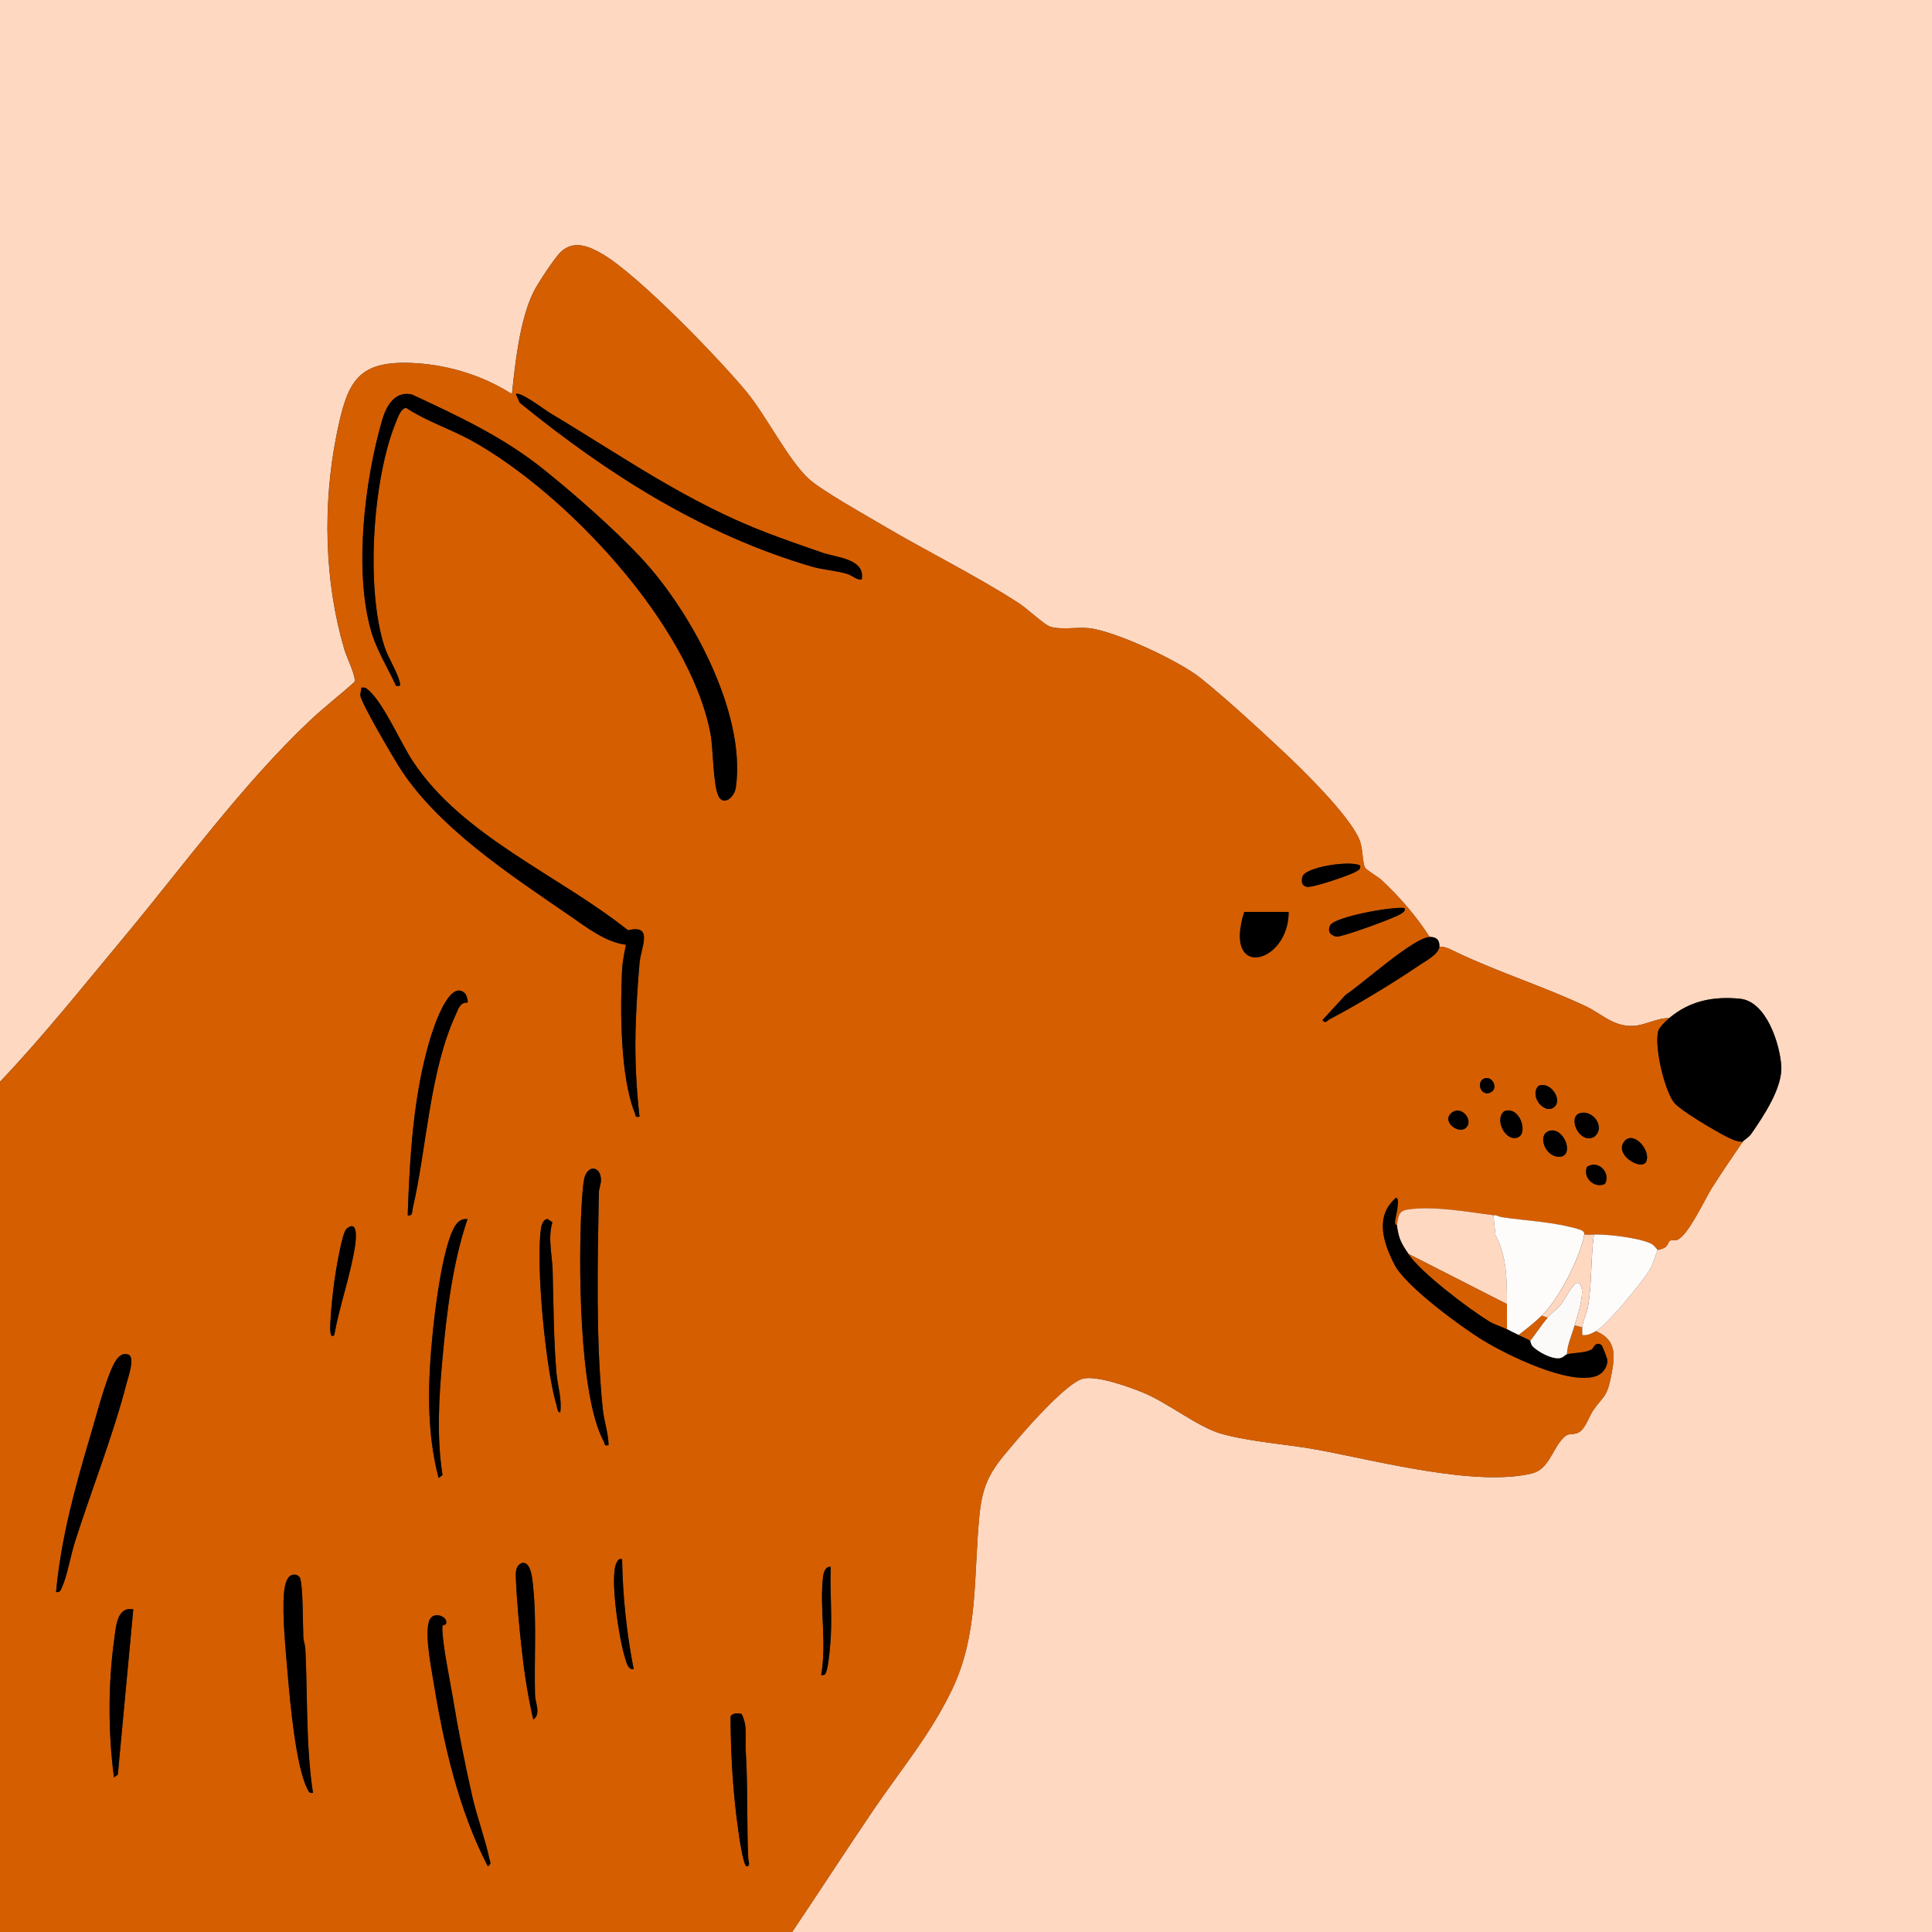 <?xml version="1.0" encoding="UTF-8"?>
<svg id="Layer_1" data-name="Layer 1" xmlns="http://www.w3.org/2000/svg" viewBox="0 0 46.354 46.354">
  <rect x="0" y="0" width="46.354" height="46.354" fill="#333333" stroke="none"/>
  <defs>
    <style>
      .cls-1 {
        fill: #fbfaf8;
      }

      .cls-2 {
        fill: #d55e00;
      }

      .cls-3 {
        fill: #e9e4a2;
      }

      .cls-4 {
        fill: #fed8c1;
      }

      .cls-5 {
        fill: #fdfcfb;
      }
    </style>
  </defs>
  <path class="cls-4" d="M0,25.958V0h46.354v46.354h-27.349c.657-.974,1.295-1.963,1.955-2.935s1.347-1.78,1.87-2.858c.661-1.362.521-2.769.672-4.242.091-.887.392-1.176.949-1.832.282-.333,1.148-1.297,1.515-1.405.327-.096,1.128.194,1.461.331.614.253,1.31.828,1.885.989.696.194,1.547.245,2.266.376,1.411.256,3.821.906,5.184.571.375-.092.473-.528.692-.791.174-.209.195-.113.383-.173.189-.06.281-.392.384-.543.227-.333.327-.3.424-.782s.173-.906-.357-1.122c.278-.155,1.139-1.203,1.307-1.498.05-.088.161-.431.177-.449.006-.008.128-.023.185-.07.057-.046.083-.14.103-.151.046-.027.13-.001.184-.024.264-.111.652-.966.834-1.253.235-.37.485-.737.733-1.098.029-.042.148-.105.205-.189.299-.431.759-1.119.721-1.642-.04-.542-.364-1.543-.994-1.602-.644-.06-1.195.049-1.694.465-.28-.007-.595.176-.86.187-.489.021-.75-.287-1.148-.474-.992-.467-2.039-.794-3.075-1.282-.133-.063-.283-.154-.433-.146.012-.162-.077-.237-.232-.232-.321-.497-.724-.965-1.158-1.368-.082-.076-.365-.238-.395-.3-.068-.14-.041-.465-.143-.691-.266-.59-1.345-1.649-1.846-2.116-.6-.561-1.318-1.223-1.952-1.734-.506-.408-2.056-1.137-2.693-1.201-.265-.026-.712.049-.933-.041-.152-.062-.552-.439-.739-.559-1.056-.679-2.194-1.234-3.273-1.872-.409-.242-1.454-.827-1.758-1.103-.493-.446-1.024-1.515-1.495-2.087-.658-.799-2.596-2.805-3.458-3.31-.315-.185-.686-.35-1-.057-.153.143-.568.777-.666.98-.324.675-.432,1.691-.51,2.434-.673-.433-1.491-.69-2.295-.741-1.414-.089-1.651.425-1.91,1.705-.338,1.678-.299,3.524.185,5.165.047.161.292.669.243.777-.349.315-.728.605-1.069.927-1.63,1.539-3.051,3.504-4.496,5.238-.965,1.159-1.905,2.338-2.943,3.431Z"/>
  <path class="cls-2" d="M0,25.958c1.037-1.093,1.977-2.272,2.943-3.431,1.445-1.735,2.866-3.7,4.496-5.238.341-.322.72-.613,1.069-.927.049-.108-.196-.616-.243-.777-.484-1.641-.523-3.487-.185-5.165.258-1.28.495-1.795,1.91-1.705.803.051,1.622.308,2.295.741.078-.743.186-1.759.51-2.434.097-.203.513-.837.666-.98.314-.293.685-.128,1,.057.862.505,2.8,2.511,3.458,3.31.471.572,1.002,1.641,1.495,2.087.305.276,1.349.861,1.758,1.103,1.079.638,2.217,1.193,3.273,1.872.187.12.587.497.739.559.221.09.668.014.933.041.636.064,2.187.793,2.693,1.201.634.511,1.353,1.173,1.952,1.734.5.468,1.58,1.526,1.846,2.116.102.226.075.551.143.691.03.062.314.225.395.3.434.403.837.871,1.158,1.368-.392.014-1.628,1.137-2.018,1.389l-.555.604c.074.099.107.014.168-.018.662-.344,1.55-.886,2.17-1.307.139-.094.454-.258.467-.436.151-.008.3.083.433.146,1.036.488,2.083.816,3.075,1.282.398.187.659.495,1.148.474.265-.011.58-.194.86-.187-.074.062-.246.225-.266.313-.09.389.138,1.362.367,1.696.13.19,1.005.697,1.258.828.127.065.256.126.403.131-.248.361-.497.728-.733,1.098-.182.287-.57,1.142-.834,1.253-.054.023-.138-.003-.184.024-.021.012-.046.105-.103.151-.057.047-.179.062-.185.07-.047-.052-.086-.116-.152-.149-.275-.141-1.074-.237-1.378-.221-.047.002-.215.009-.232,0-.009-.005.043-.074-.127-.125-.595-.179-1.259-.204-1.866-.292-.007-.001-.056-.035-.139-.046-.015-.002-.031.002-.046,0-.613-.078-1.443-.232-2.06-.136-.234.036-.212.174-.258.368,0-.004-.044.012-.046-.07-.002-.076.145-.583.023-.578-.515.443-.301,1.081-.031,1.606.262.511,1.595,1.491,2.126,1.814.575.35,2.087,1.097,2.729.847.139-.054.245-.206.25-.356.002-.058-.126-.37-.144-.382-.15-.094-.186.077-.228.103-.143.091-.411.078-.6.121.012-.243.121-.466.185-.695l.185.046c-.006.061.003.124,0,.185.125.018.22-.035.324-.093.53.216.454.638.357,1.122s-.196.448-.424.782c-.103.151-.195.483-.384.543-.188.06-.21-.036-.383.173-.219.263-.317.699-.692.791-1.363.335-3.773-.315-5.184-.571-.72-.131-1.57-.182-2.266-.376-.575-.16-1.271-.736-1.885-.989-.332-.137-1.134-.428-1.461-.331-.367.108-1.233,1.072-1.515,1.405-.557.656-.858.945-.949,1.832-.151,1.473-.011,2.88-.672,4.242-.523,1.079-1.21,1.887-1.87,2.858s-1.299,1.961-1.955,2.935H0v-20.396ZM15.37,13.371c-.655-.696-1.574-1.504-2.323-2.105-.977-.784-2.034-1.273-3.161-1.799-.409-.095-.617.273-.715.609-.419,1.435-.681,3.616-.269,5.057.135.471.4.883.601,1.324.105.017.11-.009.084-.107-.065-.248-.277-.571-.364-.841-.454-1.409-.283-4.043.291-5.414.037-.088.118-.316.235-.305.477.316,1.056.502,1.547.772,2.281,1.256,5.255,4.424,5.751,7.043.07.367.058,1.241.197,1.507.116.222.378.032.413-.225.249-1.791-1.093-4.246-2.286-5.514ZM20.674,13.906c.094-.503-.606-.527-.951-.648-.431-.152-.872-.301-1.298-.464-1.948-.744-3.459-1.826-5.228-2.884-.116-.069-.733-.536-.82-.454l.093.208c2.102,1.708,4.376,3.158,7.009,3.931.271.079.577.094.845.174.134.04.21.143.349.137ZM15.343,26.792c-.076-.688-.112-1.371-.094-2.064.014-.526.05-1.091.095-1.62.032-.376.345-.938-.277-.788-1.664-1.328-3.98-2.255-5.166-4.061-.299-.455-.678-1.351-1.046-1.688-.063-.058-.09-.086-.186-.069.003.064-.03.129-.022.192.025.184.759,1.431.911,1.676.911,1.463,2.682,2.619,4.101,3.594.406.279.866.643,1.36.704-.041.186-.086.435-.095.623-.044.939-.044,2.545.306,3.409.03.074-.005.113.113.093ZM32.633,20.767c-.24-.132-1.313.037-1.383.264-.035.114-.022.225.109.248.136.024,1.021-.277,1.167-.363.063-.037.125-.056.106-.148ZM33.699,21.787c-.284-.043-1.683.21-1.785.417-.025.051-.035.1-.017.155.018.056.111.106.167.114.127.018,1.429-.456,1.559-.554.053-.04.095-.049.077-.131ZM30.918,21.879h-1.066c-.52,1.657,1.074,1.238,1.066,0ZM11.16,23.838c-.392-.393-.795.93-.856,1.137-.392,1.343-.473,2.788-.523,4.182.126.032.105-.095.123-.176.336-1.452.4-3.264,1.027-4.63.064-.14.103-.308.284-.295.023-.025-.021-.182-.056-.218ZM35.632,25.87c-.212.053-.129.398.077.358.263-.05.128-.41-.077-.358ZM37.304,26.549c.184-.184-.122-.628-.399-.491-.222.27.18.71.399.491ZM35.171,27.06c.195-.173-.104-.552-.34-.364-.255.203.155.529.34.364ZM36.093,26.66c-.259.201.046.77.341.621.226-.114.029-.752-.341-.621ZM37.904,26.709c-.299.091-.019.747.338.571.297-.221-.021-.668-.338-.571ZM37.21,27.125c-.342.05-.165.616.182.629.394.015.157-.678-.182-.629ZM39.483,27.894c.161-.261-.276-.772-.5-.522-.274.306.346.703.5.522ZM38.509,28.404c.143-.267-.158-.583-.432-.409-.11.265.182.531.432.409ZM14.601,34.673c-.005-.291-.108-.571-.138-.858-.17-1.638-.125-3.534-.095-5.193.002-.112.055-.215.051-.322-.011-.33-.322-.358-.4-.027-.035.149-.056.503-.066.676-.073,1.303-.07,4.526.532,5.634.035.064-.004.114.116.09ZM11.217,29.25c-.093-.007-.166.013-.234.08-.34.341-.547,2.1-.6,2.631-.117,1.169-.159,2.355.139,3.5l.094-.07c-.143-.924-.086-1.853-.002-2.78.101-1.114.244-2.305.602-3.361ZM13.442,33.885c.045-.324-.066-.635-.092-.95-.069-.83-.068-1.63-.091-2.458-.01-.37-.119-.768-.006-1.151l-.113-.077c-.102,0-.146.133-.158.213-.133.862.109,3.402.372,4.258.016.053.017.172.088.166ZM8.019,32.031c.128-.711.383-1.409.497-2.122.021-.133.09-.665-.199-.431-.113.092-.263,1.031-.292,1.238-.044.319-.089.739-.101,1.058-.002.054-.02.371.094.257ZM1.345,38.196c.094.018.111-.042.142-.112.129-.288.207-.761.309-1.082.395-1.249.916-2.555,1.241-3.812.036-.141.213-.636.04-.691-.165-.053-.27.088-.336.21-.213.398-.452,1.341-.595,1.816-.359,1.199-.686,2.419-.801,3.671ZM14.926,37.408c-.08-.016-.094.02-.129.079-.184.318.066,1.888.198,2.285.034.103.062.288.209.278-.17-.867-.264-1.758-.278-2.642ZM12.794,41.255c.194-.12.049-.403.044-.577-.025-.864.042-1.736-.045-2.597-.015-.149-.041-.606-.253-.583-.158.035-.17.218-.164.348.024.56.08,1.159.141,1.717.061.565.15,1.138.278,1.692ZM19.932,37.593c-.139-.01-.174.146-.186.254-.085.738.096,1.594-.045,2.342.101.016.113-.039.136-.118.049-.166.083-.596.095-.786.033-.555-.023-1.134,0-1.691ZM7.509,43.016c-.174-1.142-.126-2.303-.183-3.455-.005-.099-.043-.187-.048-.277-.013-.232-.004-1.329-.089-1.441-.029-.038-.07-.062-.119-.063-.201-.015-.241.284-.256.438-.049.518.046,1.446.093,1.992.054.639.192,2.16.46,2.692.034.067.043.132.142.113ZM3.198,38.613c-.396-.08-.417.434-.458.725-.148,1.062-.146,2.25-.005,3.308l.092-.068.371-3.964ZM10.694,38.973c.09-.166-.263-.328-.378-.126-.151.266.028,1.153.082,1.489.241,1.493.607,3.102,1.306,4.441.095-.066.055-.093.038-.174-.098-.472-.297-1.002-.409-1.494-.178-.785-.342-1.607-.473-2.401-.075-.453-.244-1.236-.249-1.659,0-.084.076-.064.082-.077ZM17.794,41.123c-.086-.019-.233-.03-.266.07.002.892.059,1.839.185,2.723.016.114.117.859.203.863.095.004.039-.14.037-.174-.04-.864-.007-1.722-.06-2.583-.019-.308.05-.608-.099-.897Z"/>
  <path d="M41.811,27.395c-.146-.005-.276-.065-.403-.131-.253-.131-1.128-.637-1.258-.828-.229-.334-.456-1.307-.367-1.696.02-.087.192-.251.266-.313.498-.417,1.05-.525,1.694-.465.629.059.954,1.06.994,1.602.039.523-.422,1.211-.721,1.642-.058.083-.176.146-.205.189Z"/>
  <path class="cls-5" d="M39.772,29.991c-.016.018-.126.361-.177.449-.168.295-1.029,1.343-1.307,1.498-.104.058-.199.11-.324.093.003-.061-.006-.125,0-.185.016-.174.111-.342.136-.49.097-.576.065-1.163.142-1.735.304-.015,1.103.08,1.378.221.065.034.105.097.152.149Z"/>
  <path d="M34.302,22.482c.155-.006.244.07.232.232-.014.178-.328.342-.467.436-.62.421-1.508.963-2.17,1.307-.061.032-.093.117-.168.018l.555-.604c.39-.253,1.626-1.375,2.018-1.389Z"/>
  <path d="M15.37,13.371c1.194,1.269,2.535,3.724,2.286,5.514-.036.257-.297.447-.413.225-.139-.266-.127-1.139-.197-1.507-.496-2.619-3.469-5.787-5.751-7.043-.491-.27-1.07-.456-1.547-.772-.117-.011-.198.217-.235.305-.574,1.371-.745,4.005-.291,5.414.087.27.299.594.364.841.026.098.021.124-.084.107-.201-.441-.466-.853-.601-1.324-.412-1.441-.151-3.621.269-5.057.098-.336.305-.704.715-.609,1.128.526,2.184,1.015,3.161,1.799.749.601,1.668,1.409,2.323,2.105Z"/>
  <path d="M15.343,26.792c-.118.021-.083-.018-.113-.093-.35-.864-.35-2.47-.306-3.409.009-.188.054-.437.095-.623-.494-.061-.953-.425-1.36-.704-1.419-.975-3.191-2.131-4.101-3.594-.153-.245-.886-1.492-.911-1.676-.009-.064.025-.128.022-.192.095-.017.122.011.186.069.369.338.747,1.233,1.046,1.688,1.186,1.806,3.502,2.733,5.166,4.061.622-.151.309.412.277.788-.046.529-.082,1.094-.095,1.62-.018.694.018,1.377.094,2.064Z"/>
  <path class="cls-4" d="M35.832,29.157l.048.477c.272.476.277,1.086.276,1.655l-2.364-1.205c-.18-.266-.235-.366-.278-.695.046-.194.024-.331.258-.368.617-.096,1.447.058,2.06.136Z"/>
  <path class="cls-5" d="M36.017,29.203c.607.088,1.271.113,1.866.292.171.051.119.121.127.125-.021.14-.07.282-.118.415-.168.468-.542,1.179-.902,1.532-.171.168-.365.319-.556.464-.122-.056-.167-.082-.278-.139v-.603c0-.569-.004-1.18-.276-1.655l-.048-.477c.015.002.031-.002.046,0l.139.046Z"/>
  <path d="M20.674,13.906c-.14.006-.215-.096-.349-.137-.268-.081-.575-.095-.845-.174-2.633-.773-4.907-2.223-7.009-3.931l-.093-.208c.087-.082.704.385.82.454,1.769,1.058,3.281,2.14,5.228,2.884.426.163.867.312,1.298.464.344.121,1.045.145.951.648Z"/>
  <path d="M33.514,29.389c.043.33.098.429.278.695.303.449,1.434,1.305,1.933,1.613.141.087.299.126.431.194.111.057.156.083.278.139.064.029.243.105.278.139.01.01.016.092.066.14.136.131.419.282.608.28.116-.002.159-.085.207-.096.189-.043.457-.03.6-.121.042-.027.078-.197.228-.103.018.011.146.323.144.382-.005.149-.11.301-.25.356-.642.25-2.154-.496-2.729-.847-.531-.323-1.864-1.304-2.126-1.814-.27-.525-.484-1.163.031-1.606.122-.005-.024.502-.023.578.002.082.045.066.046.07Z"/>
  <path d="M14.601,34.673c-.12.024-.081-.026-.116-.09-.602-1.108-.605-4.331-.532-5.634.01-.172.031-.527.066-.676.078-.331.389-.303.4.027.004.106-.049.21-.051.322-.03,1.659-.075,3.555.095,5.193.03.287.134.567.138.858Z"/>
  <path d="M1.345,38.196c.116-1.252.442-2.472.801-3.671.142-.475.382-1.418.595-1.816.065-.122.17-.264.336-.21.173.056-.004.55-.04.691-.324,1.257-.845,2.563-1.241,3.812-.102.321-.18.793-.309,1.082-.031.07-.048.13-.142.112Z"/>
  <path d="M10.694,38.973c-.007.013-.083-.007-.082.077.005.422.174,1.205.249,1.659.131.794.294,1.617.473,2.401.112.492.311,1.022.409,1.494.017.081.057.108-.038.174-.699-1.339-1.066-2.948-1.306-4.441-.054-.336-.233-1.224-.082-1.489.115-.202.467-.04.378.126Z"/>
  <path d="M7.509,43.016c-.099.019-.108-.046-.142-.113-.268-.532-.406-2.053-.46-2.692-.046-.547-.141-1.474-.093-1.992.015-.154.055-.453.256-.438.048,0,.09.025.119.063.085.112.076,1.209.089,1.441.005.09.043.178.048.277.058,1.152.009,2.313.183,3.455Z"/>
  <path d="M11.16,23.838c.035.035.079.193.056.218-.181-.012-.22.156-.284.295-.627,1.366-.691,3.178-1.027,4.63-.019.081.002.208-.123.176.05-1.393.131-2.839.523-4.182.061-.208.464-1.53.856-1.137Z"/>
  <path d="M11.217,29.25c-.358,1.056-.501,2.247-.602,3.361-.084.927-.141,1.856.002,2.78l-.094.07c-.299-1.145-.256-2.331-.139-3.5.053-.531.26-2.291.6-2.631.068-.068.14-.087.234-.08Z"/>
  <path d="M3.198,38.613l-.371,3.964-.092.068c-.141-1.058-.143-2.247.005-3.308.041-.291.061-.804.458-.725Z"/>
  <path class="cls-1" d="M37.779,31.799c-.065.23-.173.452-.185.695-.047.011-.091.094-.207.096-.189.003-.471-.149-.608-.28-.05-.048-.056-.131-.066-.14.133-.171.28-.395.417-.556.094-.111.237-.209.322-.315.072-.089.303-.539.395-.519.261.056-.016.833-.068,1.019Z"/>
  <path d="M12.794,41.255c-.128-.554-.217-1.127-.278-1.692-.061-.558-.117-1.157-.141-1.717-.006-.131.007-.313.164-.348.212-.023.238.434.253.583.087.861.021,1.733.045,2.597.005.175.15.457-.044.577Z"/>
  <path d="M17.794,41.123c.149.289.08.589.099.897.053.861.02,1.72.06,2.583.002.034.058.179-.037.174-.086-.004-.186-.749-.203-.863-.126-.884-.183-1.831-.185-2.723.033-.099.179-.088.266-.07Z"/>
  <path d="M30.918,21.879c.007,1.238-1.586,1.657-1.066,0h1.066Z"/>
  <path d="M13.442,33.885c-.071.006-.072-.113-.088-.166-.262-.856-.505-3.396-.372-4.258.012-.08.056-.213.158-.213l.113.077c-.113.383-.005.781.006,1.151.023.828.022,1.628.091,2.458.026.315.137.627.092.95Z"/>
  <path class="cls-4" d="M38.242,29.62c-.078.572-.045,1.159-.142,1.735-.025.148-.12.316-.136.49l-.185-.046c.053-.186.329-.964.068-1.019-.092-.02-.324.43-.395.519-.085.106-.228.204-.322.315l-.139-.046c.359-.352.734-1.064.902-1.532.048-.133.097-.275.118-.415.016.009.185.002.232,0Z"/>
  <path d="M8.019,32.031c-.114.114-.096-.204-.094-.257.012-.319.057-.739.101-1.058.028-.207.178-1.146.292-1.238.289-.235.22.298.199.431-.114.713-.368,1.412-.497,2.122Z"/>
  <path d="M33.699,21.787c.018.082-.024.092-.077.131-.13.099-1.432.572-1.559.554-.056-.008-.149-.058-.167-.114-.018-.055-.008-.104.017-.155.102-.207,1.501-.46,1.785-.417Z"/>
  <path d="M14.926,37.408c.014.883.108,1.775.278,2.642-.147.011-.174-.174-.209-.278-.132-.397-.382-1.966-.198-2.285.034-.06.049-.096.129-.079Z"/>
  <path d="M32.633,20.767c.018.092-.044.111-.106.148-.146.087-1.031.387-1.167.363-.131-.023-.144-.133-.109-.248.07-.226,1.142-.395,1.383-.264Z"/>
  <path d="M19.932,37.593c-.023.557.033,1.136,0,1.691-.011.19-.046.62-.095.786-.023.079-.035.134-.136.118.141-.747-.04-1.604.045-2.342.012-.108.047-.264.186-.254Z"/>
  <path d="M37.904,26.709c.317-.097.635.35.338.571-.357.176-.637-.48-.338-.571Z"/>
  <path d="M39.483,27.894c-.154.181-.774-.216-.5-.522.224-.249.662.261.5.522Z"/>
  <path d="M37.21,27.125c.34-.049.577.643.182.629-.347-.013-.525-.579-.182-.629Z"/>
  <path d="M36.093,26.66c.37-.131.567.508.341.621-.295.148-.6-.42-.341-.621Z"/>
  <path d="M37.304,26.549c-.219.218-.621-.222-.399-.491.278-.137.583.308.399.491Z"/>
  <path d="M38.509,28.404c-.25.122-.542-.145-.432-.409.274-.174.575.142.432.409Z"/>
  <path d="M35.171,27.06c-.185.165-.596-.161-.34-.364.236-.188.535.191.34.364Z"/>
  <path d="M35.632,25.87c.205-.051.34.308.077.358-.206.039-.289-.305-.077-.358Z"/>
  <path class="cls-3" d="M36.017,29.203l-.139-.046c.083.011.132.045.139.046Z"/>
  <path class="cls-2" d="M33.792,30.084l2.364,1.205v.603c-.132-.068-.29-.107-.431-.194-.499-.308-1.63-1.164-1.933-1.613Z"/>
  <path class="cls-2" d="M37.13,31.614c-.137.161-.285.385-.417.556-.035-.034-.215-.11-.278-.139.191-.145.385-.296.556-.464l.139.046Z"/>
</svg>